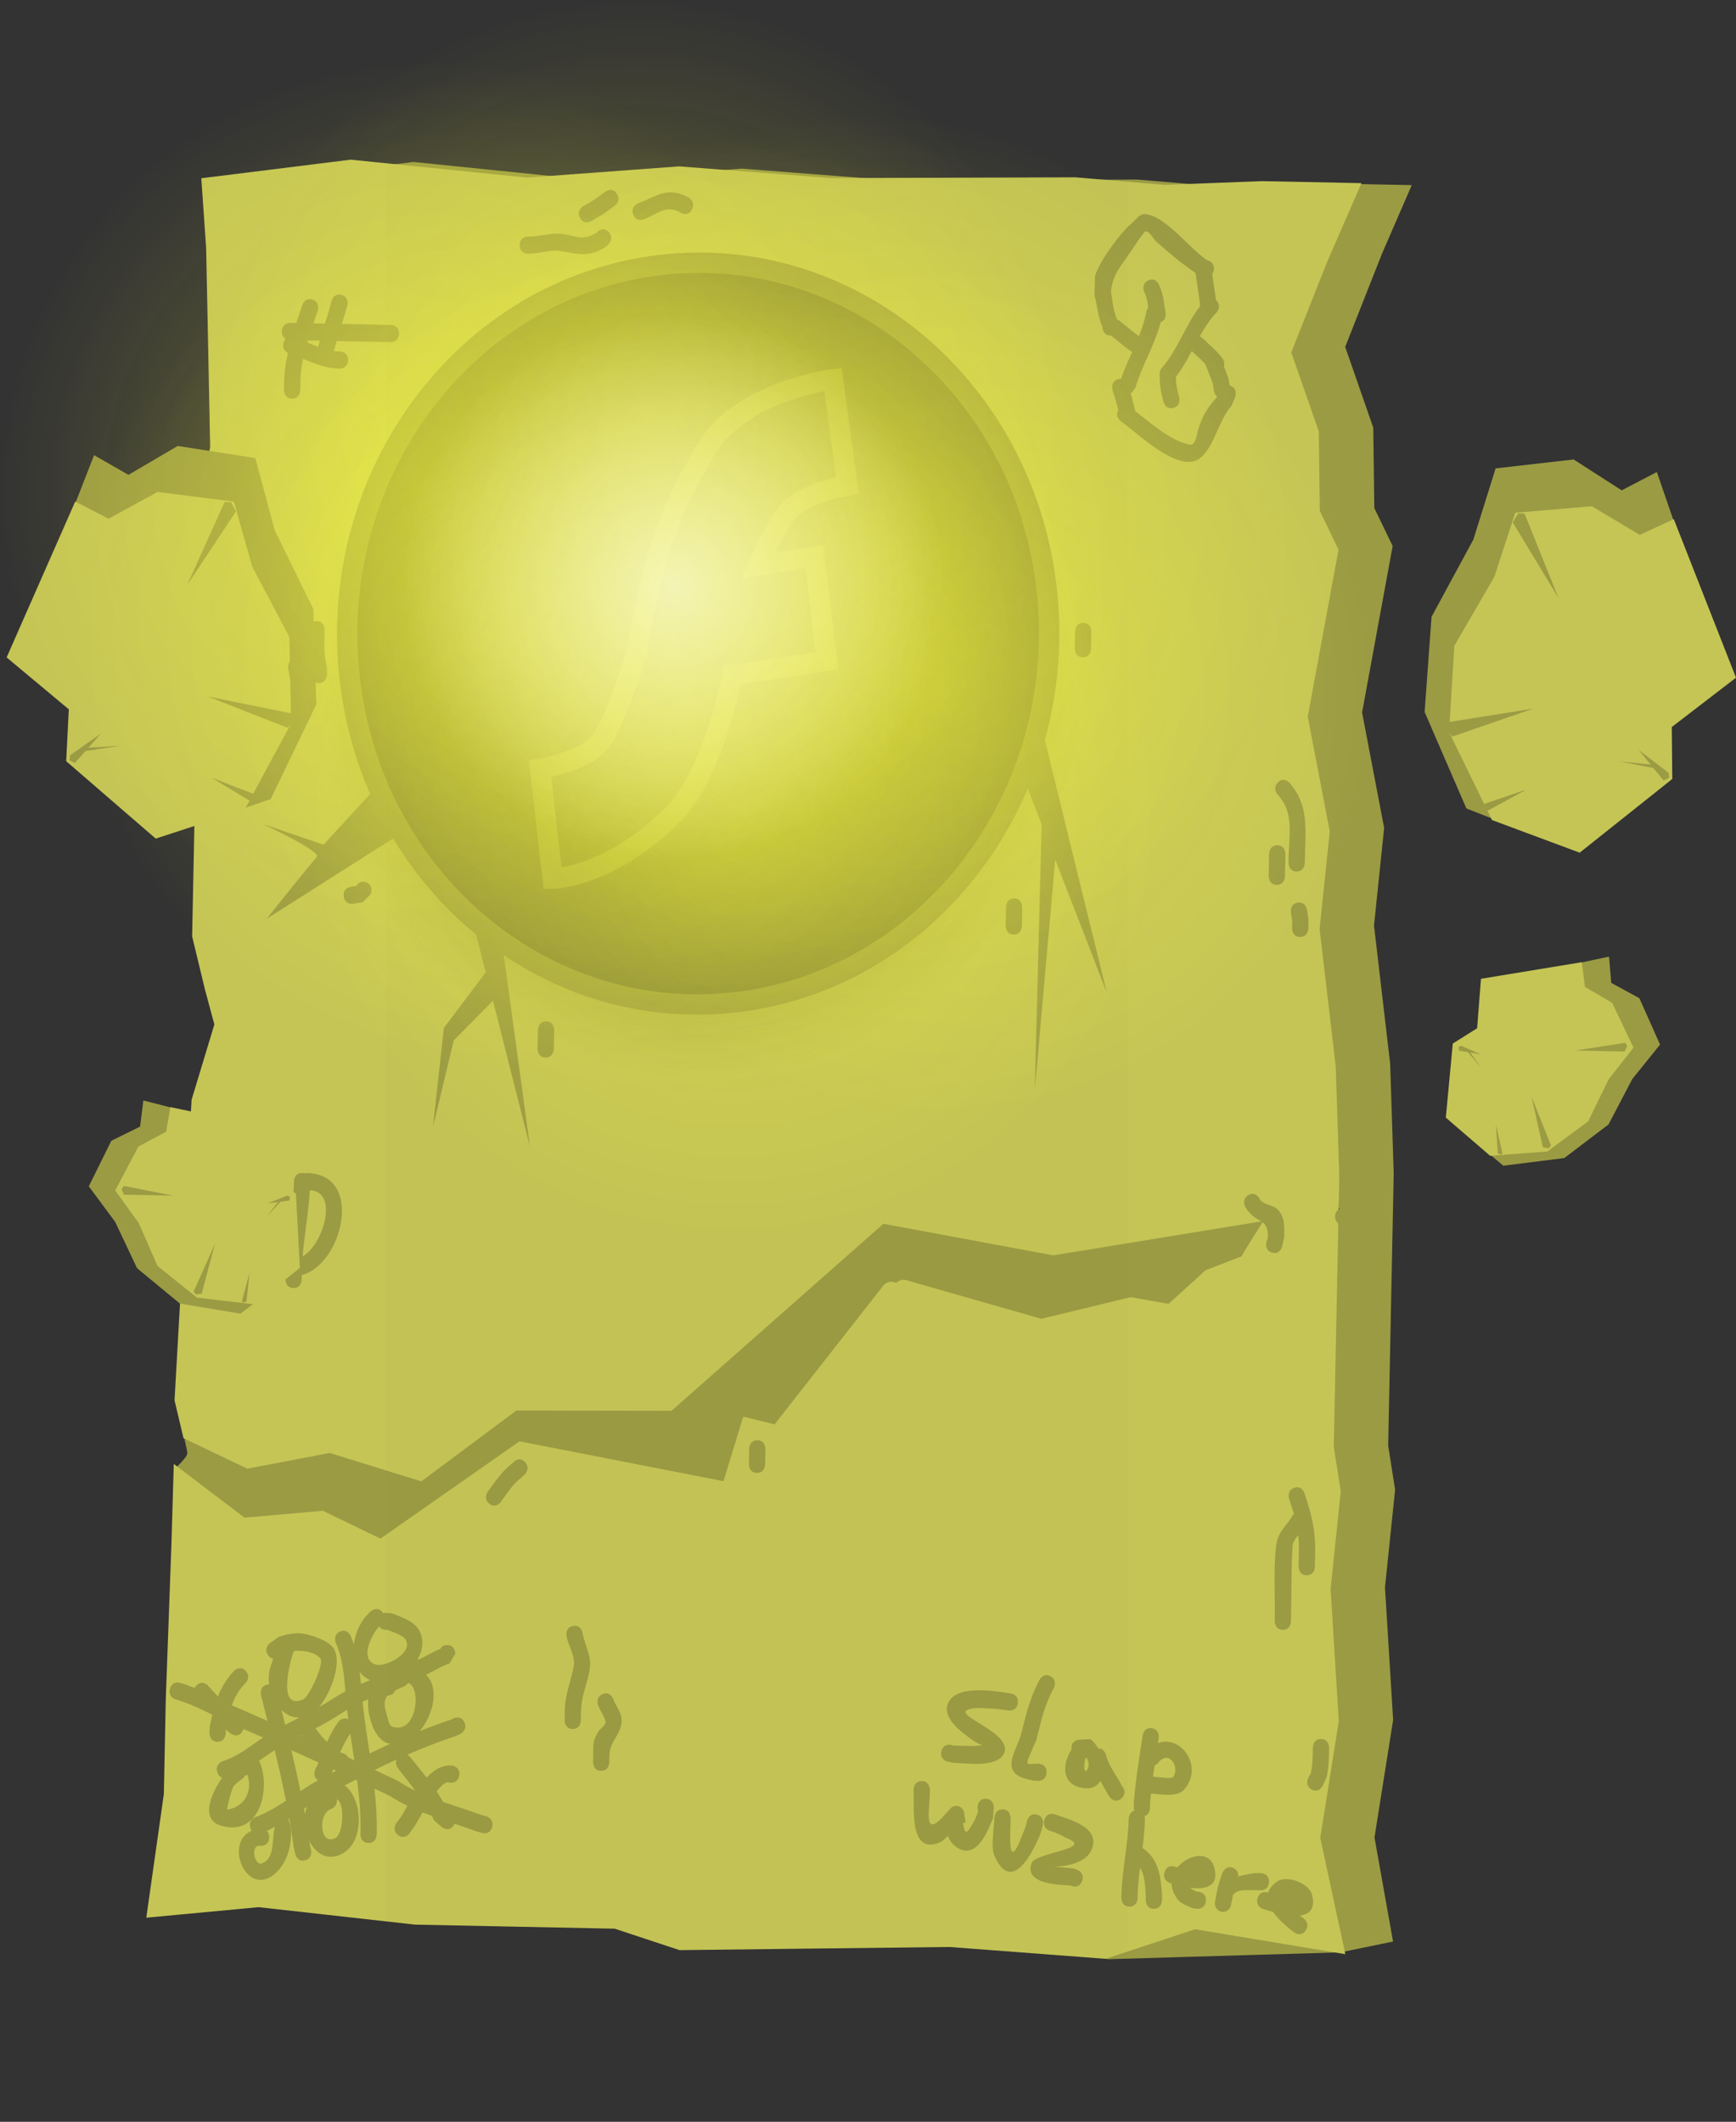 <svg viewBox="0,0,213.333,260.67" height="260.67" width="213.333" xmlns:xlink="http://www.w3.org/1999/xlink" xmlns="http://www.w3.org/2000/svg" version="1.1"><rect x="0" y="0" width="213.333" height="260.67" fill="#333333" stroke="none"/><defs><radialGradient id="color-1" gradientUnits="userSpaceOnUse" r="46.875" cy="131.393" cx="232.844"><stop stop-color="#5c5c29" offset="0"></stop><stop stop-opacity="0" stop-color="#5c5c29" offset="1"></stop></radialGradient><radialGradient id="color-2" gradientUnits="userSpaceOnUse" r="53" cy="116.632" cx="234.252"><stop stop-opacity="0.282" stop-color="#ffff3d" offset="0"></stop><stop stop-opacity="0" stop-color="#ffff3d" offset="1"></stop></radialGradient><radialGradient id="color-3" gradientUnits="userSpaceOnUse" r="53" cy="124.122" cx="209.094"><stop stop-opacity="0.282" stop-color="#ffff3d" offset="0"></stop><stop stop-opacity="0" stop-color="#ffff3d" offset="1"></stop></radialGradient><radialGradient id="color-4" gradientUnits="userSpaceOnUse" r="53" cy="145.697" cx="237.162"><stop stop-opacity="0.282" stop-color="#ffff3d" offset="0"></stop><stop stop-opacity="0" stop-color="#ffff3d" offset="1"></stop></radialGradient><radialGradient id="color-5" gradientUnits="userSpaceOnUse" r="53" cy="130.718" cx="262.972"><stop stop-opacity="0.282" stop-color="#ffff3d" offset="0"></stop><stop stop-opacity="0" stop-color="#ffff3d" offset="1"></stop></radialGradient><radialGradient id="color-6" gradientUnits="userSpaceOnUse" r="53" cy="98.942" cx="225.109"><stop stop-opacity="0.282" stop-color="#ffff3d" offset="0"></stop><stop stop-opacity="0" stop-color="#ffff3d" offset="1"></stop></radialGradient><radialGradient id="color-7" gradientUnits="userSpaceOnUse" r="53" cy="106.433" cx="199.952"><stop stop-opacity="0.282" stop-color="#ffff3d" offset="0"></stop><stop stop-opacity="0" stop-color="#ffff3d" offset="1"></stop></radialGradient><radialGradient id="color-8" gradientUnits="userSpaceOnUse" r="53" cy="128.007" cx="228.019"><stop stop-opacity="0.282" stop-color="#ffff3d" offset="0"></stop><stop stop-opacity="0" stop-color="#ffff3d" offset="1"></stop></radialGradient><radialGradient id="color-9" gradientUnits="userSpaceOnUse" r="53" cy="113.029" cx="253.829"><stop stop-opacity="0.282" stop-color="#ffff3d" offset="0"></stop><stop stop-opacity="0" stop-color="#ffff3d" offset="1"></stop></radialGradient><radialGradient id="color-10" gradientUnits="userSpaceOnUse" r="33.5" cy="118.04" cx="229.722"><stop stop-opacity="0.62" stop-color="#ffffff" offset="0"></stop><stop stop-opacity="0" stop-color="#ffffff" offset="1"></stop></radialGradient></defs><g transform="translate(-146.952,-45.942)"><g stroke-miterlimit="10"><path stroke-linecap="round" stroke-width="0.5" stroke="#9b9b44" fill="#9b9b44" d="M265.674,204.14l16.905,4.849l11.057,-2.691l4.983,0.896l4.841,-4.407l4.537,-1.763l4.395,-7.067l-28.308,4.637l-21.257,-3.966l-26.142,23.145l-19.003,-0.033l-11.51,8.601l-10.933,-3.403l-10.041,1.916l-6.934,-3.321l-0.921,-3.906l2.08,-36.709l2.86,-9.483l-1.24,-4.619l-1.537,-6.392l0.337,-16.602l1.62,-14.102l-1.945,-19.122l2.208,-10.203l-0.497,-24.747l-0.516,-7.431l17.047,-2.127l21.626,2.206l18.699,-1.387l18.641,1.439l30.008,-0.097l10.983,0.93l12.012,-0.463l10.331,0.21l-3.498,8.057l-4.569,11.569l3.465,9.965l0.132,9.897l2.24,4.639l-3.749,20.42l2.712,14.19l-1.244,11.99l1.988,17.003l0.435,13.437l-0.68,33.47l0.849,5.405l-1.244,11.99l1.003,16.276l-2.294,14.442l2.245,12.591l-6.194,1.275l-28.523,0.842l-11.784,-2.532l-33.015,0.389l-7.948,-2.635l-24.662,-0.501l-19.293,-2.159l-12.36,1.162l1.946,-13.742l0.237,-11.657l0.699,-19.215l0.218,-7.447l7.141,5.446l9.77,-0.862l7.428,3.596l17.25,-12.106l25.653,5.027l2.411,-7.902l3.483,0.866l13.863,-17.741"></path><path stroke-linecap="butt" stroke-width="0" stroke="none" fill="#9b9b44" d="M168.492,231.456l-0.021,-5.108c0,0 1.486,-1.359 1.496,-1.848c0.012,-0.611 -1.25,-5.423 -1.25,-5.423l1.108,-25.87l133.658,1.777l-6.738,8.904c0,0 -4.378,3.354 -12.54,4.873c-2.937,0.546 -9.696,-0.034 -13.557,-0.205c-4.801,-0.212 -6.932,-0.275 -12.856,-2.43c-4.462,-1.623 -12.947,20.063 -17.506,18.832c-1.242,-0.335 -1.847,6.276 -3.088,5.953c-9.263,-2.407 -18.428,-4.423 -26.561,-5.582c-2.124,-0.303 -5.518,10.889 -7.474,10.62c-7.174,-0.986 -14.625,0.039 -18.287,-0.505c-8.022,-1.19 -16.385,-3.99 -16.385,-3.99z"></path><path stroke-linecap="round" stroke-width="2.5" stroke="#c5c556" fill="#c5c556" d="M257.99,204.421l16.905,4.835l11.057,-2.681l4.983,0.894l4.84,-4.393l4.537,-1.757l4.394,-7.043l-28.308,4.62l-21.257,-3.954l-26.141,23.068l-19.003,-0.034l-11.51,8.572l-10.933,-3.392l-10.041,1.909l-6.934,-3.311l-0.921,-3.893l2.077,-36.59l2.859,-9.452l-1.24,-4.604l-1.538,-6.371l0.336,-16.548l1.619,-14.057l-1.946,-19.06l2.207,-10.17l-0.499,-24.667l-0.516,-7.407l17.047,-2.119l21.626,2.201l18.699,-1.381l18.641,1.436l30.008,-0.095l10.983,0.928l12.012,-0.46l10.331,0.21l-3.497,8.03l-4.569,11.531l3.466,9.933l0.133,9.865l2.24,4.625l-3.748,20.353l2.713,14.145l-1.243,11.951l1.989,16.948l0.436,13.394l-0.678,33.361l0.849,5.388l-1.243,11.951l1.004,16.223l-2.293,14.395l2.742,12.736l-16.946,-2.81l-11.076,3.649l-18.975,-1.442l-33.015,0.386l-7.948,-2.627l-24.662,-0.501l-19.294,-2.153l-12.359,1.158l1.945,-13.698l0.236,-11.619l0.697,-19.153l0.218,-7.422l7.141,5.429l9.769,-0.858l7.429,3.585l17.249,-12.066l25.653,5.012l2.411,-7.876l3.483,0.863l13.862,-17.682"></path><path stroke-linecap="butt" stroke-width="0" stroke="none" fill="url(#color-1)" d="M279.71,132.346c-0.861,42.367 -22.541,76.285 -48.424,75.759c-25.883,-0.526 -46.167,-35.297 -45.306,-77.664c0.861,-42.367 22.541,-76.285 48.424,-75.759c25.883,0.526 46.167,35.297 45.306,77.664z"></path><g><path stroke-linecap="round" stroke-width="2.5" stroke="#9b9b44" fill="#9b9b44" d="M162.741,105.727l6.299,-3.691l8.289,1.289l2.204,8.188l4.68,9.549l0.355,11.146l-5.252,10.89l-9.886,3.397l-10.288,-9.806l0.231,-7.115l-7.601,-7.004l7.378,-18.906z"></path><path stroke-linecap="round" stroke-width="2.5" stroke="#c5c556" fill="#c5c556" d="M160.315,111.075l6.253,-3.405l8.149,1.034l2.064,7.315l4.486,8.5l0.204,9.997l-5.316,9.85l-9.783,3.194l-10.006,-8.648l0.321,-6.388l-7.397,-6.173l7.515,-17.075z"></path><path stroke-linecap="butt" stroke-width="0" stroke="none" fill="#9b9b44" d="M174.552,107.613l0.787,0.02l0.617,1.126l-6.009,9.072z"></path><path stroke-linecap="butt" stroke-width="0" stroke="none" fill="#9b9b44" d="M182.997,133.624l0.178,0.81l-0.878,0.917l-9.811,-3.84z"></path><path stroke-linecap="butt" stroke-width="0" stroke="none" fill="#9b9b44" d="M178.54,143.643l0.029,0.464l-0.563,0.423l-5.086,-3.057z"></path><path stroke-linecap="butt" stroke-width="0" stroke="none" fill="#9b9b44" d="M159.375,136.049l-3.23,3.639l-0.674,-0.356l0.116,-0.626z"></path><path stroke-linecap="butt" stroke-width="0" stroke="none" fill="#9b9b44" d="M161.671,137.566l-4.936,0.752l0.399,-0.479z"></path></g><g stroke-width="2.5" stroke="#9b9b44" fill="#818139"><path stroke-linecap="butt" d="M275.487,117.581c3.19,24.928 -13.359,47.913 -36.962,51.338c-23.603,3.425 -45.323,-14.006 -48.513,-38.934c-3.19,-24.928 13.359,-47.913 36.962,-51.338c23.603,-3.425 45.323,14.006 48.513,38.934z"></path><path stroke-linecap="round" d="M225.049,126.604c0,0 1.171,-7.274 3.227,-13.869c1.565,-5.019 3.976,-9.096 5.421,-11.567c4.216,-7.209 15.622,-8.633 15.622,-8.633l1.768,13.056c0,0 -4.467,0.673 -6.743,2.658c-1.91,1.665 -4.211,7.188 -4.211,7.188l6.894,-1.104l1.538,12.78l-11.595,1.786c0,0 -2.375,12.157 -7.275,17.075c-7.77,7.8 -14.836,7.908 -14.836,7.908l-1.532,-13.503c0,0 5.225,-0.809 7.202,-3.078c1.971,-2.261 4.52,-10.698 4.52,-10.698z"></path></g><path stroke-linecap="butt" stroke-width="0" stroke="none" fill="#9b9b44" d="M205.287,160.033l3.309,1.291l3.486,25.513z"></path><path stroke-linecap="butt" stroke-width="0" stroke="none" fill="#9b9b44" d="M207.515,164.221l1.136,3.528l-5.94,6.01l-2.562,10.688l1.349,-12.214z"></path><path stroke-linecap="butt" stroke-width="0" stroke="none" fill="#9b9b44" d="M179.75,158.791c0,0 4.039,-5.088 6.131,-7.591c0.561,-0.671 -6.608,-4.018 -6.608,-4.018l7.436,2.528l6.825,-7.416l3.395,5.596z"></path><g><path stroke-linecap="round" stroke-width="2.5" stroke="#9b9b44" fill="#9b9b44" d="M349.848,105.71l6.603,19.19l-7.88,6.69l-0.058,7.118l-10.678,9.38l-9.74,-3.796l-4.805,-11.094l0.808,-11.122l5.064,-9.351l2.534,-8.092l8.335,-0.951l6.144,3.944z"></path><path stroke-linecap="round" stroke-width="2.5" stroke="#c5c556" fill="#c5c556" d="M351.963,111.413l6.815,17.367l-7.641,5.868l0.061,6.396l-10.349,8.234l-9.646,-3.589l-4.911,-10.058l0.61,-9.981l4.827,-8.311l2.359,-7.225l8.184,-0.702l6.11,3.657z"></path><path stroke-linecap="butt" stroke-width="0" stroke="none" fill="#9b9b44" d="M338.483,119.428l-5.635,-9.309l0.662,-1.1l0.787,0.012z"></path><path stroke-linecap="butt" stroke-width="0" stroke="none" fill="#9b9b44" d="M335.391,132.992l-9.959,3.438l-0.84,-0.952l0.211,-0.802z"></path><path stroke-linecap="butt" stroke-width="0" stroke="none" fill="#9b9b44" d="M334.553,142.929l-5.206,2.847l-0.545,-0.445l0.048,-0.463z"></path><path stroke-linecap="butt" stroke-width="0" stroke="none" fill="#9b9b44" d="M351.985,140.869l0.09,0.63l-0.688,0.328l-3.08,-3.767z"></path><path stroke-linecap="butt" stroke-width="0" stroke="none" fill="#9b9b44" d="M350.473,139.939l0.379,0.494l-4.901,-0.952z"></path></g><g><path stroke-linecap="round" stroke-width="2.5" stroke="#9b9b44" fill="#9b9b44" d="M343.762,167.464l3.681,2.007l2.055,4.612l-3.014,3.742l-2.843,5.433l-4.946,3.754l-6.615,0.831l-4.691,-3.919l1.174,-8.355l3.303,-2.164l0.758,-6.096l10.931,-2.325z"></path><path stroke-linecap="round" stroke-width="2.5" stroke="#c5c556" fill="#c5c556" d="M340.562,167.95l3.537,2.076l2.126,4.459l-2.663,3.391l-2.429,4.998l-4.472,3.309l-6.164,0.466l-4.566,-3.932l0.738,-7.841l3.001,-1.886l0.446,-5.726l10.143,-1.669z"></path><path stroke-linecap="butt" stroke-width="0" stroke="none" fill="#9b9b44" d="M346.667,174.052l0.241,0.405l-0.315,0.674l-6.031,-0.135z"></path><path stroke-linecap="butt" stroke-width="0" stroke="none" fill="#9b9b44" d="M337.551,186.67l-0.311,0.35l-0.696,-0.151l-1.382,-6.201z"></path><path stroke-linecap="butt" stroke-width="0" stroke="none" fill="#9b9b44" d="M331.584,187.624l-0.202,0.164l-0.371,-0.15l-0.233,-3.556z"></path><path stroke-linecap="butt" stroke-width="0" stroke="none" fill="#9b9b44" d="M328.927,175.482l-2.681,-0.469l-0.053,-0.456l0.321,-0.142z"></path><path stroke-linecap="butt" stroke-width="0" stroke="none" fill="#9b9b44" d="M328.97,177.131l-1.913,-2.259l0.344,0.049z"></path></g><path stroke-linecap="butt" stroke-width="NaN" stroke="none" fill="#9b9b44" d="M272.889,141.903l1.946,-7.146l8.128,33.134z"></path><path stroke-linecap="butt" stroke-width="0" stroke="none" fill="#9b9b44" d="M275.084,142.159l1.888,5.533l-2.852,32.066z"></path><path stroke-linecap="butt" stroke-width="0.5" stroke="none" fill="#9b9b44" d="M177.37,264.003c-0.082,0.018 -0.172,0.029 -0.267,0.024c-0.118,0.231 -0.283,0.37 -0.283,0.37c-0.366,0.303 -0.774,0.558 -1.099,0.91c-0.36,0.389 -0.914,2.965 -0.863,2.957c2.224,-0.338 3.136,-2.315 2.512,-4.261zM174.104,270.223c-2.571,-0.767 -1.233,-3.875 0.145,-5.888c-0.238,-0.078 -0.479,-0.268 -0.603,-0.692c-0.296,-1.008 0.659,-1.323 0.659,-1.323c2.036,-0.666 3.261,-1.801 4.976,-2.915c-0.797,-0.351 -1.596,-0.701 -2.398,-1.049c-0.032,0.101 -0.083,0.207 -0.156,0.318c-0.572,0.868 -1.392,0.265 -1.392,0.265l-0.65,-0.5c-0.002,0.009 -0.004,0.017 -0.005,0.026l0.011,0.427c0,0 -0.021,1.056 -1.021,1.036c-1,-0.02 -0.978,-1.077 -0.978,-1.077l0.037,-0.841c0.098,-0.466 0.197,-0.919 0.304,-1.362c-0.031,-0.034 -0.061,-0.068 -0.092,-0.101c-1.424,-0.7 -2.844,-1.384 -4.407,-1.828c0,0 -0.965,-0.276 -0.701,-1.296c0.263,-1.02 1.228,-0.744 1.228,-0.744c0.624,0.179 1.227,0.394 1.816,0.631c0.052,-0.103 0.126,-0.207 0.228,-0.311c0.722,-0.733 1.414,0.029 1.414,0.029c0.404,0.445 0.808,0.889 1.212,1.334c0.449,-1.137 1.064,-2.191 2.011,-3.171c0,0 0.722,-0.733 1.414,0.029c0.692,0.761 -0.03,1.494 -0.03,1.494c-0.827,0.817 -1.327,1.732 -1.68,2.722c0.288,0.133 0.578,0.264 0.872,0.39c1.173,0.505 2.339,1.013 3.5,1.524c-0.262,-1.045 -0.526,-2.094 -0.79,-3.152c0,0 -0.254,-1.021 0.713,-1.292c0.105,-0.029 0.202,-0.044 0.291,-0.045c-0.079,-0.562 -0.072,-1.122 0.031,-1.637c0.082,-0.41 0.262,-0.95 0.467,-1.501c-0.212,-0.031 -0.44,-0.151 -0.641,-0.446c-0.583,-0.857 0.23,-1.475 0.23,-1.475l1.1,-0.769c0.91,-0.29 1.879,-0.52 2.824,-0.414c1.066,0.119 3.21,0.856 3.861,1.757c1.136,1.57 -0.16,5.376 -1.744,7.29c0.549,-0.309 1.091,-0.633 1.622,-0.982c0.517,-0.339 1.057,-0.652 1.614,-0.944c-0.167,-2.034 -0.361,-4.182 -1.169,-5.934c0,0 -0.428,-0.954 0.476,-1.408c0.904,-0.454 1.332,0.5 1.332,0.5c0.153,0.348 0.286,0.705 0.404,1.069c0.189,-1.552 0.942,-3.135 2.14,-4.117c0,0 0.794,-0.644 1.402,0.194c0.023,0.032 0.045,0.064 0.064,0.096c0.194,-0.064 0.355,-0.061 0.355,-0.061l0.722,0.072c1.086,0.423 2.625,0.909 3.275,1.969c0.74,1.205 0.519,2.59 -0.161,3.766c0.998,-0.416 1.84,-0.974 2.825,-1.387c0.137,-0.245 0.391,-0.473 0.861,-0.463c1,0.02 0.978,1.077 0.978,1.077l-0.708,1.199c-1.057,0.339 -1.903,0.924 -2.884,1.385c1.637,1.531 0.947,4.896 -0.773,6.915c1.272,-0.51 2.564,-0.986 3.885,-1.424l0.272,-0.148c0,0 0.904,-0.454 1.332,0.5c0.428,0.954 -0.476,1.408 -0.476,1.408l-0.536,0.258c-2.067,0.678 -4.061,1.457 -6.017,2.314c0.251,0.12 0.406,0.32 0.406,0.32c0.65,0.835 1.331,1.65 1.983,2.486c0.928,-0.993 1.995,-1.641 3.234,-1.46c0,0 0.976,0.227 0.759,1.259c-0.217,1.032 -1.193,0.805 -1.193,0.805c-0.382,-0.185 -0.957,0.316 -1.568,1.086c0.278,0.418 0.541,0.847 0.782,1.291c1.55,0.539 3.12,1.019 4.619,1.58l0.722,0.203c0,0 0.965,0.276 0.701,1.296c-0.263,1.02 -1.228,0.744 -1.228,0.744l-0.869,-0.252c-0.827,-0.311 -1.673,-0.599 -2.523,-0.884c-0.036,0.081 -0.085,0.165 -0.148,0.25c-0.617,0.833 -1.404,0.183 -1.404,0.183l-0.945,-0.814c-0.097,-0.196 -0.197,-0.39 -0.3,-0.58c-0.379,-0.137 -0.755,-0.279 -1.129,-0.427c-0.43,0.723 -0.788,1.363 -0.994,1.708l-0.648,0.877c0,0 -0.617,0.833 -1.404,0.183c-0.787,-0.65 -0.17,-1.483 -0.17,-1.483l0.586,-0.789c0.237,-0.399 0.488,-0.846 0.755,-1.313c-0.733,-0.355 -1.447,-0.75 -2.13,-1.2c-0.641,-0.305 -1.28,-0.608 -1.919,-0.91c0.198,1.788 0.319,3.59 0.282,5.431l-0.004,0.211c0,0 -0.021,1.056 -1.021,1.036c-1,-0.02 -0.978,-1.077 -0.978,-1.077l0.004,-0.211c0.044,-2.169 -0.138,-4.286 -0.406,-6.39c-0.067,-0.031 -0.134,-0.063 -0.2,-0.094c-1.27,0.66 -2.541,1.341 -3.823,2.037c-0.86,0.467 -1.691,0.998 -2.517,1.539c0.264,1.418 0.501,2.849 0.704,4.298l0.168,0.766c0,0 0.222,1.03 -0.753,1.266c-0.975,0.236 -1.197,-0.793 -1.197,-0.793l-0.197,-0.932c-0.155,-1.154 -0.334,-2.294 -0.533,-3.426c-1.126,0.713 -2.273,1.371 -3.498,1.835c0,0 -0.944,0.352 -1.275,-0.644c-0.331,-0.996 0.613,-1.348 0.613,-1.348c1.312,-0.479 2.541,-1.22 3.753,-2.014c-0.412,-2.08 -0.881,-4.138 -1.378,-6.201c-0.1,0.062 -0.2,0.125 -0.3,0.189c-0.569,0.364 -1.097,0.732 -1.616,1.089c1.495,3.311 0.157,9.428 -4.687,7.982zM183.059,248.78c-0.018,0.067 -0.034,0.107 -0.034,0.107c-0.362,0.9 -2.126,7.289 1.194,5.831c0.703,-0.309 2.69,-4.499 2.068,-5.093c-0.81,-0.775 -2.09,-0.964 -3.229,-0.845zM193.542,245.761c-0.992,1.079 -2.477,4.111 -0.344,4.69c1.199,0.325 4.771,-1.551 3.497,-3.216c-0.329,-0.429 -1.725,-0.899 -2.264,-1.102l-0.078,0.055c0,0 -0.532,-0.011 -0.812,-0.427zM182,257.839c0.571,-0.3 1.147,-0.592 1.722,-0.885c-0.84,0.011 -1.578,-0.352 -2.172,-0.93c0.151,0.607 0.301,1.212 0.45,1.815zM197.095,252.706c-0.187,0.283 -0.475,0.412 -0.475,0.412c-0.414,0.179 -0.782,0.335 -1.097,0.491c-0.111,0.289 -0.358,0.619 -0.911,0.616c-0.447,0.481 -0.523,1.148 -0.131,2.378c0.17,0.534 0.235,1.341 0.748,1.493c2.999,0.887 3.536,-4.949 1.867,-5.39zM191.308,252.825c0.376,-0.165 0.755,-0.326 1.137,-0.483c-0.548,-0.221 -0.98,-0.573 -1.303,-1.015c0.065,0.498 0.118,0.999 0.167,1.498zM194.555,260.087c-1.6,-0.503 -2.528,-3.401 -2.355,-5.384c-0.231,0.101 -0.46,0.204 -0.687,0.309c0.008,0.083 0.017,0.166 0.025,0.249c0.215,2.064 0.535,4.087 0.84,6.105c0.834,-0.409 1.671,-0.808 2.513,-1.193c-0.111,-0.022 -0.224,-0.051 -0.336,-0.086zM195.833,264.721c0.692,0.462 1.42,0.863 2.17,1.223c-0.694,-0.927 -1.426,-1.829 -2.153,-2.764c0,0 -0.406,-0.522 -0.172,-1.075c-0.894,0.41 -1.782,0.835 -2.667,1.273c0.939,0.444 1.879,0.892 2.822,1.344zM185.71,263.293l0.173,-0.339c0.065,-0.16 0.131,-0.324 0.197,-0.489c-1.107,-0.508 -2.214,-1.011 -3.324,-1.511c0.396,1.671 0.773,3.341 1.118,5.022c0.665,-0.437 1.335,-0.859 2.021,-1.231c0.048,-0.026 0.097,-0.053 0.145,-0.079c-0.764,-0.502 -0.33,-1.373 -0.33,-1.373zM184.076,259.116c-0.046,0.023 -0.092,0.047 -0.137,0.07c0.052,0.023 0.103,0.047 0.155,0.07c-0.008,-0.045 -0.015,-0.092 -0.017,-0.14zM188.523,257.482c0,0 0.527,-0.711 1.228,-0.306c-0.051,-0.392 -0.1,-0.785 -0.145,-1.179c-0.273,0.159 -0.541,0.325 -0.802,0.498c-1.003,0.665 -2.042,1.238 -3.092,1.784c0.122,0.107 0.189,0.207 0.189,0.207c0.394,0.583 0.801,1.047 1.24,1.455c0.41,-0.889 0.863,-1.742 1.381,-2.458zM188.934,261.301c0.181,0.025 0.596,0.127 0.789,0.534c0.257,0.119 0.513,0.239 0.77,0.359c-0.164,-1.089 -0.336,-2.179 -0.497,-3.274c-0.464,0.641 -0.868,1.441 -1.23,2.268c0.056,0.038 0.112,0.075 0.169,0.113zM187.732,263.756c0.178,-0.095 0.355,-0.189 0.533,-0.283c-0.119,-0.055 -0.238,-0.11 -0.356,-0.165c-0.06,0.153 -0.119,0.303 -0.176,0.448z"></path><path stroke-linecap="butt" stroke-width="0.5" stroke="none" fill="#9b9b44" d="M179.48,269.345c0.021,-1.056 1.021,-1.036 1.021,-1.036l1.629,0.273c0.53,1.796 0.766,1.93 0.477,3.932c-0.088,0.609 -0.262,1.212 -0.519,1.766c-0.256,0.554 -0.587,1.084 -1.002,1.518c-3.981,4.169 -7.359,-4.892 -2.032,-5.194c0,0 1,0.02 0.978,1.077c-0.021,1.056 -1.021,1.036 -1.021,1.036c-1.37,-0.306 -0.82,2.501 0.12,2.146c1.822,-0.689 1.093,-3.45 1.698,-4.673l-0.371,0.232c0,0 -1,-0.02 -0.978,-1.077z"></path><path stroke-linecap="butt" stroke-width="0.5" stroke="none" fill="#9b9b44" d="M188.317,266.996c0.174,0.824 -0.617,1.163 -0.617,1.163c-1.733,0.504 -1.471,4.619 0.461,3.601c0.994,-0.524 1.223,-4.376 0.156,-4.764zM186.755,266.291c-0.16,-0.886 0.696,-1.168 0.696,-1.168l1.117,-0.222c2.876,0.931 3.511,7.06 0.498,8.741c-3.672,2.049 -5.989,-4.023 -3.927,-6.525c0.393,-0.477 1.049,-0.589 1.615,-0.826z"></path><path stroke-linecap="butt" stroke-width="0.5" stroke="none" fill="#9b9b44" d="M283.403,87.168c-0.904,-0.018 -0.973,-0.884 -0.978,-1.049c-0.532,-1.304 -0.664,-2.434 -0.903,-3.854c0,0 -0.175,-1.04 0.81,-1.227c0.985,-0.187 1.16,0.853 1.16,0.853c0.22,1.308 0.285,2.349 0.842,3.556l0.092,0.686c0,0 -0.021,1.056 -1.021,1.036z"></path><path stroke-linecap="butt" stroke-width="0.5" stroke="none" fill="#9b9b44" d="M287.83,84.215c0,0 0.05,-0.261 0.225,-0.495l-0.018,-0.106c-0.036,-0.624 -0.206,-1.247 -0.469,-1.807c0,0 -0.428,-0.954 0.476,-1.408c0.904,-0.454 1.332,0.5 1.332,0.5c0.333,0.768 0.572,1.601 0.645,2.443l0.171,1.009c0,0 0.15,0.889 -0.606,1.171c-0.748,2.845 -2.262,5.229 -3.104,8.035l-0.362,0.542c0,0 -0.084,0.085 -0.222,0.167c0.16,0.551 0.31,1.106 0.443,1.665l0.096,0.446c0,0 0.222,1.03 -0.753,1.266c-0.975,0.236 -1.197,-0.793 -1.197,-0.793l-0.086,-0.403c-0.205,-0.87 -0.456,-1.729 -0.725,-2.579c0,0 -0.316,-1.002 0.633,-1.338c0.155,-0.055 0.294,-0.074 0.417,-0.068c0.958,-2.813 2.533,-5.249 3.105,-8.248z"></path><path stroke-linecap="butt" stroke-width="0.5" stroke="none" fill="#9b9b44" d="M296.45,82.881c0.692,0.761 -0.03,1.494 -0.03,1.494l-0.163,0.163c-1.991,2.223 -2.994,5.381 -4.802,7.709c0.004,0.594 0.063,1.192 0.219,1.759l0.188,0.757c0,0 0.254,1.021 -0.713,1.292c-0.967,0.271 -1.221,-0.751 -1.221,-0.751l-0.181,-0.73c-0.205,-0.808 -0.284,-1.655 -0.288,-2.494c-0.049,-0.234 0.003,-0.45 0.073,-0.616c0.057,-0.168 0.159,-0.359 0.341,-0.493c1.792,-2.102 2.81,-5.162 4.557,-7.423l-0.069,-0.724c-0.182,-1.206 -0.364,-2.41 -0.529,-3.619c0,0 -0.143,-1.045 0.847,-1.199c0.99,-0.154 1.133,0.892 1.133,0.892c0.164,1.198 0.344,2.393 0.525,3.588l0.031,0.31c0.028,0.026 0.056,0.055 0.084,0.086z"></path><path stroke-linecap="butt" stroke-width="0.5" stroke="none" fill="#9b9b44" d="M297.297,94.826c-0.985,0.187 -1.16,-0.853 -1.16,-0.853l-0.156,-0.959c-0.292,-0.778 -0.594,-1.551 -0.907,-2.32c0,0 -0.394,-0.97 0.525,-1.389c0.919,-0.419 1.313,0.551 1.313,0.551c0.347,0.853 0.676,1.714 0.994,2.58l0.201,1.162c0,0 0.175,1.04 -0.81,1.227z"></path><path stroke-linecap="butt" stroke-width="0.5" stroke="none" fill="#9b9b44" d="M298.106,93.319c0.955,0.31 0.66,1.32 0.66,1.32l-0.479,1.187c-1.831,1.852 -2.375,6.774 -5.163,6.862c-2.686,0.084 -6.424,-3.533 -8.439,-4.998c0,0 -0.82,-0.603 -0.248,-1.47c0.572,-0.868 1.392,-0.265 1.392,-0.265c2.061,1.529 4.779,4.141 7.369,4.622c0.671,0.124 0.854,-1.393 0.959,-1.751c0.559,-1.917 1.381,-3.133 2.747,-4.522l-0.049,-0.284c0,0 0.295,-1.01 1.251,-0.7z"></path><path stroke-linecap="butt" stroke-width="0.5" stroke="none" fill="#9b9b44" d="M292.721,87.299c0.572,-0.868 1.392,-0.265 1.392,-0.265l0.693,0.521c0.825,0.795 1.622,1.462 2.346,2.366c0,0 0.642,0.808 -0.124,1.489c-0.767,0.68 -1.409,-0.128 -1.409,-0.128c-0.655,-0.834 -1.404,-1.434 -2.162,-2.164l-0.489,-0.349c0,0 -0.82,-0.603 -0.248,-1.47z"></path><path stroke-linecap="butt" stroke-width="0.5" stroke="none" fill="#9b9b44" d="M287.714,88.89c-0.466,0.936 -1.351,0.445 -1.351,0.445l-0.502,-0.287c-0.861,-0.633 -1.679,-1.305 -2.505,-1.987c0,0 -0.787,-0.65 -0.17,-1.483c0.617,-0.833 1.404,-0.183 1.404,-0.183c0.797,0.658 1.585,1.307 2.416,1.917l0.289,0.151c0,0 0.885,0.491 0.418,1.426z"></path><path stroke-linecap="butt" stroke-width="0.5" stroke="none" fill="#9b9b44" d="M296.065,79.305c-0.337,0.996 -1.278,0.642 -1.278,0.642l-0.466,-0.194c-1.82,-1.124 -3.652,-2.685 -5.261,-4.12c-0.458,-0.409 -0.737,-1.197 -1.332,-1.277c-0.139,-0.019 -1.388,1.833 -1.516,2.032c-1.341,2.096 -2.705,3.258 -2.757,5.813c0,0 -0.021,1.056 -1.021,1.036c-1,-0.02 -0.978,-1.077 -0.978,-1.077c0.006,-0.28 0.036,-2.244 0.083,-2.388c0.607,-1.871 3.138,-5.299 4.616,-6.531c0.439,-0.366 0.833,-0.985 1.391,-0.99c2.484,-0.021 5.712,4.407 7.784,5.674l0.13,0.03c0,0 0.942,0.353 0.605,1.349z"></path><path stroke-linecap="butt" stroke-width="0.5" stroke="none" fill="#9b9b44" d="M262.634,261.106c0.217,-1.032 1.193,-0.805 1.193,-0.805l0.302,0.091c0.4,0.008 0.8,0.016 1.2,0.024c0.455,0.009 0.909,0.033 1.364,0.028c0.012,-0 0.493,-0.062 0.961,-0.063c-0.429,-0.2 -0.897,-0.454 -1.137,-0.627c-1.016,-0.733 -3.69,-2.509 -3.142,-4.341c0.799,-2.671 6.001,-1.696 7.81,-1.422c0,0 0.989,0.151 0.844,1.197c-0.145,1.046 -1.135,0.894 -1.135,0.894c-0.852,-0.131 -1.71,-0.236 -2.571,-0.255c-0.49,-0.011 -0.982,-0.088 -1.47,-0.039c-4.495,0.457 4.657,2.753 3.499,5.513c-0.798,1.902 -4.79,1.233 -6.266,1.203l-0.693,-0.14c0,0 -0.976,-0.227 -0.759,-1.259z"></path><path stroke-linecap="butt" stroke-width="0.5" stroke="none" fill="#9b9b44" d="M275.565,263.69c-0.021,1.056 -1.021,1.036 -1.021,1.036l-0.596,-0.033c-0.866,-0.211 -2.126,-0.353 -2.584,-1.385c-0.501,-1.13 0.748,-3.116 1.018,-4.15c0.652,-2.492 1.061,-4.521 2.336,-6.876c0,0 0.498,-0.918 1.365,-0.394c0.867,0.524 0.37,1.441 0.37,1.441c-1.205,2.218 -1.536,4.01 -2.133,6.348c-0.026,0.101 -1.167,2.563 -1.123,2.781c0.083,0.412 0.795,0.086 1.185,0.171l0.204,-0.016c0,0 1,0.02 0.978,1.077z"></path><path stroke-linecap="butt" stroke-width="0.5" stroke="none" fill="#9b9b44" d="M284.81,266.844c-0.722,0.733 -1.414,-0.029 -1.414,-0.029l-0.26,-0.345c-0.301,-0.601 -0.643,-1.17 -0.973,-1.738c-0.418,0.725 -1.217,1.122 -2.501,0.799c-2.396,-0.603 -2.051,-3.107 -1.024,-4.656c-0.165,-0.971 0.767,-1.197 0.767,-1.197l1.53,-0.079c0.384,0.266 0.714,0.67 0.972,1.145c0.745,-0.042 0.961,0.782 0.961,0.782c0.318,1.368 1.389,2.659 2.036,3.953l-0.064,-0.13c0,0 0.692,0.761 -0.03,1.494zM280.434,261.852c-0.36,0.459 -0.279,2.033 0.036,1.621c0.409,-0.535 0.293,-1.18 -0.036,-1.621z"></path><path stroke-linecap="butt" stroke-width="0.5" stroke="none" fill="#9b9b44" d="M285.732,280.17c-1,-0.02 -0.978,-1.077 -0.978,-1.077l0.004,-0.211c0.07,-3.192 0.828,-6.292 0.893,-9.492c0,0 0.016,-0.802 0.682,-0.995c-0.058,-0.201 -0.054,-0.366 -0.054,-0.366l0.018,-0.805c0.217,-2.713 0.669,-5.396 1.072,-8.086c0,0 0.156,-1.044 1.144,-0.881c0.988,0.163 0.831,1.207 0.831,1.207c-0.031,0.207 -0.062,0.414 -0.094,0.62c2.927,-1.088 5.7,3.063 3.144,5.789c-0.798,0.851 -2.797,0.51 -4.003,0.416c-0.038,0.369 -0.071,0.738 -0.101,1.108l-0.012,0.674c0,0 -0.016,0.802 -0.682,0.995c0.058,0.201 0.054,0.366 0.054,0.366c-0.065,3.2 -0.835,6.305 -0.893,9.492l-0.004,0.211c0,0 -0.021,1.056 -1.021,1.036zM291.086,264.278c0.925,-1.09 -0.453,-3.544 -1.842,-1.728c0,0 -0.161,0.187 -0.412,0.295c-0.067,0.453 -0.131,0.906 -0.192,1.36c0.877,0.095 2.275,0.275 2.446,0.073z"></path><path stroke-linecap="butt" stroke-width="0.5" stroke="none" fill="#9b9b44" d="M268.098,266.919c1,0.02 0.978,1.077 0.978,1.077l-0.099,1.341c-0.525,1.291 -1.529,3.85 -3.163,3.97c-0.988,0.072 -2.095,-0.871 -2.375,-1.834c-0.324,0.355 -0.659,0.69 -1.087,0.856c-3.752,1.463 -3.014,-4.467 -3.132,-6.454c0,0 -0.062,-1.054 0.936,-1.122c0.998,-0.067 1.06,0.987 1.06,0.987c0.118,2.037 -0.958,6.042 1.506,3.513l1.007,-1.123c0.187,-0.211 0.455,-0.34 0.75,-0.334c0.497,0.01 0.902,0.402 0.969,0.905l0.174,1.148l-0.325,0.056c0.221,1.243 0.304,1.759 1.46,-0.433c0.159,-0.302 0.253,-0.638 0.38,-0.957l-0.06,-0.56c0,0 0.021,-1.056 1.021,-1.036z"></path><path stroke-linecap="butt" stroke-width="0.5" stroke="none" fill="#9b9b44" d="M274.402,268.875c0.965,0.276 0.701,1.296 0.701,1.296l-0.262,0.976c-0.921,2.29 -3.571,7.712 -5.728,2.694c-0.412,-0.958 0.016,-3.578 0.037,-4.576c0,0 0.021,-1.056 1.021,-1.036c1,0.02 0.978,1.077 0.978,1.077c-0.036,1.784 -0.387,6.593 1.219,2.591c0.21,-0.524 0.421,-1.048 0.632,-1.572l0.173,-0.706c0,0 0.263,-1.02 1.228,-0.744z"></path><path stroke-linecap="butt" stroke-width="0.5" stroke="none" fill="#9b9b44" d="M279.887,277.142c-0.466,0.936 -1.351,0.445 -1.351,0.445l0.176,0.007c-1.054,-0.101 -6,0.007 -4.992,-2.755c0.483,-1.323 7.693,-1.758 4.405,-3.038c-0.374,-0.146 -0.711,-0.385 -1.079,-0.546c-0.373,-0.163 -0.762,-0.285 -1.142,-0.427c0,0 -0.942,-0.353 -0.605,-1.349c0.337,-0.996 1.278,-0.642 1.278,-0.642c1.61,0.606 5.702,1.496 4.528,4.332c-0.764,1.845 -3.631,2.092 -4.664,2.107c0.233,0.013 0.583,0.037 1.075,0.082c0.46,0.042 0.921,0.088 1.381,0.132l0.571,0.226c0,0 0.885,0.491 0.418,1.426z"></path><path stroke-linecap="butt" stroke-width="0.5" stroke="none" fill="#9b9b44" d="M288.727,280.442c-1,-0.02 -0.978,-1.077 -0.978,-1.077l0.014,-0.423c-0.103,-1.415 -0.093,-3.409 -1.337,-4.087c0,0 -0.846,-0.561 -0.313,-1.456c0.533,-0.895 1.379,-0.334 1.379,-0.334c1.869,1.364 2.091,3.392 2.265,5.708l-0.008,0.633c0,0 -0.021,1.056 -1.021,1.036z"></path><path stroke-linecap="butt" stroke-width="0.5" stroke="none" fill="#9b9b44" d="M295.149,279.41c-0.021,1.056 -1.021,1.036 -1.021,1.036l-0.67,-0.089c-1.114,-0.526 -1.681,-0.576 -2.285,-1.93c-0.164,-0.368 -0.243,-0.732 -0.252,-1.084c-0.092,-0.03 -0.174,-0.059 -0.246,-0.085c0,0 -0.942,-0.353 -0.605,-1.349c0.337,-0.996 1.278,-0.642 1.278,-0.642c0.092,0.036 0.192,0.066 0.299,0.093c1.298,-1.595 3.934,-2.154 4.524,0.016c0.654,2.402 -1.194,2.712 -2.976,2.492c0.31,0.272 0.771,0.433 1.044,0.544l-0.07,-0.077c0,0 1,0.02 0.978,1.077z"></path><path stroke-linecap="butt" stroke-width="0.5" stroke="none" fill="#9b9b44" d="M302.897,277.137c-0.021,1.056 -1.021,1.036 -1.021,1.036l-0.5,-0.015c-0.701,0.059 -2.047,-0.18 -2.653,0.328c-0.092,0.077 -0.178,0.16 -0.26,0.248c-0.006,0.029 -0.011,0.058 -0.017,0.087l-0.023,0.12l0.017,0.004l-0.217,1.033c-0.094,0.492 -0.51,0.858 -1.002,0.848c-0.552,-0.011 -0.99,-0.493 -0.978,-1.077c0.001,-0.072 0.01,-0.142 0.024,-0.209l0.22,-1.137c0.029,-0.148 0.061,-0.296 0.095,-0.443c-0.012,-0.1 0.014,-0.198 0.071,-0.293c0.144,-0.57 0.324,-1.13 0.539,-1.672c0,0 0.391,-0.973 1.312,-0.562c0.568,0.254 0.636,0.721 0.606,1.042c0.881,-0.239 1.742,-0.391 2.111,-0.423l0.699,0.009c0,0 1,0.02 0.978,1.077z"></path><path stroke-linecap="butt" stroke-width="0.5" stroke="none" fill="#9b9b44" d="M307.409,283.098c-0.572,0.868 -1.392,0.265 -1.392,0.265l-0.34,-0.252c-0.664,-0.549 -1.637,-1.366 -2.288,-2.284c-0.478,-0.13 -0.902,-0.263 -1.222,-0.361c0,0 -0.959,-0.298 -0.675,-1.311c0.284,-1.014 1.243,-0.716 1.243,-0.716c0.017,0.005 0.035,0.011 0.054,0.016c0.146,-0.465 0.485,-0.921 1.085,-1.351c1.195,-0.856 3.977,0.181 4.329,1.672c0.406,1.721 -0.368,2.361 -1.515,2.491c0.119,0.096 0.201,0.16 0.224,0.179l0.251,0.183c0,0 0.82,0.603 0.248,1.47z"></path><path stroke-linecap="butt" stroke-width="0.5" stroke="none" fill="#9b9b44" d="M189.723,90.195c-0.021,1.056 -1.021,1.036 -1.021,1.036l-0.2,-0.004c-1.453,-0.05 -2.894,-0.625 -4.306,-1.192c-0.194,0.936 -0.318,1.871 -0.327,2.789l-0.021,1.056c0,0 -0.021,1.056 -1.021,1.036c-1,-0.02 -0.978,-1.077 -0.978,-1.077l0.021,-1.056c0.033,-1.155 0.205,-2.316 0.459,-3.469c-0.246,-0.128 -0.758,-0.498 -0.521,-1.274c0.063,-0.205 0.152,-0.355 0.255,-0.464c-0.243,-0.139 -0.48,-0.408 -0.469,-0.928c0.021,-1.056 1.021,-1.036 1.021,-1.036c0.251,0.005 0.501,0.01 0.752,0.015c0.245,-0.751 0.499,-1.493 0.745,-2.221c0,0 0.337,-0.996 1.278,-0.642c0.942,0.353 0.605,1.349 0.605,1.349c-0.172,0.508 -0.352,1.029 -0.532,1.557c0.474,0.01 0.947,0.019 1.421,0.029c0.287,-0.917 0.575,-1.834 0.817,-2.776c0,0 0.263,-1.02 1.228,-0.744c0.965,0.276 0.701,1.296 0.701,1.296c-0.199,0.768 -0.427,1.518 -0.66,2.266c1.881,0.038 3.762,0.076 5.643,0.115l0.4,0.008c0,0 1,0.02 0.978,1.077c-0.021,1.056 -1.021,1.036 -1.021,1.036c-2.142,-0.044 -4.399,-0.089 -6.648,-0.135c-0.12,0.408 -0.235,0.819 -0.341,1.235c0.191,0.024 0.379,0.037 0.564,0.037l0.2,0.004c0,0 1,0.02 0.978,1.077zM186.247,87.799c-0.491,-0.01 -0.98,-0.02 -1.466,-0.03c-0.024,0.08 -0.048,0.16 -0.071,0.24c0.438,0.186 0.886,0.374 1.335,0.542c0.065,-0.253 0.132,-0.503 0.203,-0.753z"></path><path stroke-linecap="butt" stroke-width="0.5" stroke="none" fill="#9b9b44" d="M306.27,153.007c-1,-0.02 -0.978,-1.077 -0.978,-1.077l0.013,-0.634c0.061,-2.781 0.711,-5.563 -1.35,-7.733c0,0 -0.692,-0.761 0.03,-1.494c0.722,-0.733 1.414,0.029 1.414,0.029c2.431,2.759 1.976,5.747 1.906,9.24l-0.013,0.633c0,0 -0.021,1.056 -1.021,1.036z"></path><path stroke-linecap="butt" stroke-width="0.5" stroke="none" fill="#9b9b44" d="M306.707,161.047c-1,-0.02 -0.978,-1.077 -0.978,-1.077l0.024,-0.952c-0.055,-0.319 -0.111,-0.638 -0.166,-0.957c0,0 -0.175,-1.04 0.81,-1.227c0.985,-0.187 1.16,0.853 1.16,0.853c0.064,0.388 0.127,0.776 0.191,1.164l-0.019,1.16c0,0 -0.021,1.056 -1.021,1.036z"></path><path stroke-linecap="butt" stroke-width="0.5" stroke="none" fill="#9b9b44" d="M303.836,154.649c-1,-0.02 -0.978,-1.077 -0.978,-1.077c0.016,-0.775 0.04,-1.972 0.056,-2.746c0,0 0.021,-1.056 1.021,-1.036c1,0.02 0.978,1.077 0.978,1.077c-0.016,0.775 -0.031,1.549 -0.047,2.324l-0.009,0.423c0,0 -0.021,1.056 -1.021,1.036z"></path><path stroke-linecap="butt" stroke-width="0.5" stroke="none" fill="#9b9b44" d="M303.276,199.833c-0.965,-0.276 -0.701,-1.296 -0.701,-1.296l0.182,-0.585c0.078,-2.53 -1.505,-1.563 -2.782,-3.74c0,0 -0.496,-0.916 0.372,-1.442c0.868,-0.526 1.364,0.39 1.364,0.39c0.41,0.879 1.796,0.754 2.39,1.506c0.807,1.022 0.669,2.173 0.655,3.326l-0.252,1.097c0,0 -0.263,1.02 -1.228,0.744z"></path><path stroke-linecap="butt" stroke-width="0.5" stroke="none" fill="#9b9b44" d="M311.01,195.372c0.008,-0.408 0.235,-0.758 0.56,-0.927c-0.086,-0.16 -0.134,-0.346 -0.13,-0.543c0.012,-0.583 0.469,-1.047 1.021,-1.036c0.552,0.011 0.99,0.493 0.978,1.077c-0.008,0.408 -0.235,0.758 -0.56,0.927c0.086,0.16 0.134,0.346 0.13,0.543c-0.012,0.583 -0.469,1.047 -1.021,1.036c-0.552,-0.011 -0.99,-0.493 -0.978,-1.077z"></path><path stroke-linecap="butt" stroke-width="0.5" stroke="none" fill="#9b9b44" d="M304.577,246.174c-1,-0.02 -0.978,-1.077 -0.978,-1.077l0.004,-0.212c0.061,-2.819 -0.187,-6.395 0.188,-9.149c0.229,-1.681 1.243,-2.291 2.014,-3.607c0,0 0.051,-0.086 0.147,-0.188c-0.165,-0.583 -0.36,-1.192 -0.584,-1.865c0,0 -0.331,-0.996 0.613,-1.348c0.944,-0.352 1.275,0.644 1.275,0.644c0.878,2.644 1.371,4.561 1.314,7.372l-0.034,1.69c0,0 -0.021,1.056 -1.021,1.036c-1,-0.02 -0.978,-1.077 -0.978,-1.077l0.034,-1.69c0.016,-0.799 -0.015,-1.504 -0.09,-2.17c-0.361,0.457 -0.673,0.934 -0.696,1.374c-0.156,2.906 -0.122,6.074 -0.181,9.019l-0.004,0.211c0,0 -0.021,1.056 -1.021,1.036z"></path><path stroke-linecap="butt" stroke-width="0.5" stroke="none" fill="#9b9b44" d="M308.132,265.79c-0.885,-0.491 -0.418,-1.426 -0.418,-1.426l0.326,-0.573c0.234,-1.083 0.222,-2.057 0.245,-3.169c0,0 0.021,-1.056 1.021,-1.036c1,0.02 0.978,1.077 0.978,1.077c-0.025,1.25 -0.04,2.359 -0.292,3.583l-0.509,1.1c0,0 -0.466,0.936 -1.351,0.445z"></path><path stroke-linecap="butt" stroke-width="0.5" stroke="none" fill="#9b9b44" d="M211.483,225.571c0.692,0.761 -0.03,1.494 -0.03,1.494l-0.313,0.303c-1.184,0.895 -1.781,1.921 -2.664,3.116c0,0 -0.617,0.833 -1.404,0.183c-0.787,-0.65 -0.17,-1.483 -0.17,-1.483c1,-1.346 1.733,-2.508 3.072,-3.53l0.095,-0.111c0,0 0.722,-0.733 1.414,0.029z"></path><path stroke-linecap="butt" stroke-width="0.5" stroke="none" fill="#9b9b44" d="M239.955,226.897c-1,-0.02 -0.978,-1.077 -0.978,-1.077c0.01,-0.493 0.029,-1.408 0.039,-1.901c0,0 0.021,-1.056 1.021,-1.036c1,0.02 0.978,1.077 0.978,1.077c-0.01,0.493 -0.02,0.986 -0.03,1.479l-0.009,0.423c0,0 -0.021,1.056 -1.021,1.036z"></path><path stroke-linecap="butt" stroke-width="0.5" stroke="none" fill="#9b9b44" d="M178.106,198.12c2.685,-0.262 2.63,3.873 0.36,4.463c-3.13,0.813 -4.007,-3.236 -1.308,-4.572c0,0 0.535,-0.213 0.948,0.109z"></path><path stroke-linecap="butt" stroke-width="0.5" stroke="none" fill="#9b9b44" d="M177.638,192.68c-0.03,-0.174 -0.013,-0.38 0.083,-0.621c0.391,-0.973 1.312,-0.562 1.312,-0.562l1.489,0.931c-0.068,0.798 -0.017,2.954 -0.989,3.472c-2.777,1.478 -3.172,-1.631 -1.895,-3.219z"></path><path stroke-linecap="butt" stroke-width="0.5" stroke="none" fill="#9b9b44" d="M184.692,190.057l0.2,0.004c6.804,0.344 4.11,11.255 -0.855,12.523l-0.011,0.562c0,0 -0.021,1.056 -1.021,1.036c-1,-0.02 -0.978,-1.077 -0.978,-1.077l0.021,-1.056c0.002,-0.113 0.005,-0.226 0.009,-0.338c-0.001,-0.027 -0.001,-0.055 -0,-0.084c0.001,-0.048 0.004,-0.093 0.009,-0.137c0.144,-3.494 0.934,-6.883 1.006,-10.41c0,0 0.021,-1.056 1.021,-1.036c0.122,0.002 0.23,0.021 0.323,0.05c0.157,-0.04 0.277,-0.038 0.277,-0.038zM184.141,200.297c2.595,-1.481 4.458,-8.029 0.888,-8.123c-0.158,2.739 -0.671,5.41 -0.888,8.123z"></path><path stroke-linecap="butt" stroke-width="0.5" stroke="none" fill="#9b9b44" d="M217.311,258.349c-1,-0.02 -0.978,-1.077 -0.978,-1.077l0.026,-1.268c0.042,-2.082 0.842,-3.634 1.118,-5.569c0.145,-1.018 -0.731,-2.454 -0.913,-3.519c0,0 -0.175,-1.04 0.81,-1.227c0.985,-0.187 1.16,0.853 1.16,0.853c0.221,1.342 1.071,2.743 0.932,4.127c-0.189,1.874 -1.065,3.377 -1.105,5.376l-0.026,1.268c0,0 -0.021,1.056 -1.021,1.036z"></path><path stroke-linecap="butt" stroke-width="0.5" stroke="none" fill="#9b9b44" d="M220.807,263.493c-1,-0.02 -0.978,-1.077 -0.978,-1.077l0.017,-0.845c0.045,-1.389 -0.112,-1.6 0.594,-2.845c0.273,-0.481 1.068,-0.849 0.907,-1.383c-0.206,-0.681 -0.665,-1.251 -0.904,-1.92c0,0 -0.351,-0.988 0.585,-1.362c0.936,-0.373 1.288,0.615 1.288,0.615c0.283,0.805 0.911,1.493 1.009,2.346c0.215,1.87 -1.472,2.719 -1.479,4.588l-0.017,0.845c0,0 -0.021,1.056 -1.021,1.036z"></path><path stroke-linecap="butt" stroke-width="0.5" stroke="none" fill="#9b9b44" d="M213.987,175.859c-1,-0.02 -0.978,-1.077 -0.978,-1.077c0.014,-0.704 0.033,-1.62 0.047,-2.324c0,0 0.021,-1.056 1.021,-1.036c1,0.02 0.978,1.077 0.978,1.077c-0.014,0.704 -0.029,1.408 -0.043,2.113l-0.004,0.211c0,0 -0.021,1.056 -1.021,1.036z"></path><path stroke-linecap="butt" stroke-width="0.5" stroke="none" fill="#9b9b44" d="M190.748,154.777c0.121,-0.197 0.57,-0.801 1.317,-0.386c0.885,0.491 0.418,1.426 0.418,1.426l-0.95,0.973c-0.401,0.062 -0.803,0.125 -1.204,0.187c0,0 -0.99,0.154 -1.133,-0.892c-0.143,-1.045 0.847,-1.199 0.847,-1.199c0.235,-0.036 0.47,-0.073 0.705,-0.109z"></path><path stroke-linecap="butt" stroke-width="0.5" stroke="none" fill="#9b9b44" d="M271.506,160.754c-1,-0.02 -0.978,-1.077 -0.978,-1.077c0.009,-0.423 0.039,-1.901 0.047,-2.324c0,0 0.021,-1.056 1.021,-1.036c1,0.02 0.978,1.077 0.978,1.077c-0.009,0.423 -0.017,0.845 -0.026,1.268l-0.021,1.056c0,0 -0.021,1.056 -1.021,1.036z"></path><path stroke-linecap="butt" stroke-width="0.5" stroke="none" fill="#9b9b44" d="M186.116,129.854c-1,-0.02 -0.978,-1.077 -0.978,-1.077l0.045,-0.343c-0.431,-1.778 -0.371,-3.341 -0.334,-5.158c0,0 0.021,-1.056 1.021,-1.036c1,0.02 0.978,1.077 0.978,1.077c-0.033,1.611 -0.133,3.01 0.269,4.576l0.02,0.925c0,0 -0.021,1.056 -1.021,1.036z"></path><path stroke-linecap="butt" stroke-width="0.5" stroke="none" fill="#9b9b44" d="M183.709,129.996c-0.985,0.187 -1.16,-0.853 -1.16,-0.853l-0.178,-1.06c0,0 -0.175,-1.04 0.81,-1.227c0.985,-0.187 1.16,0.853 1.16,0.853l0.178,1.06c0,0 0.175,1.04 -0.81,1.227z"></path><path stroke-linecap="butt" stroke-width="0.5" stroke="none" fill="#9b9b44" d="M280,126.69c-1,-0.02 -0.978,-1.077 -0.978,-1.077c0.007,-0.352 0.036,-1.76 0.043,-2.113c0,0 0.021,-1.056 1.021,-1.036c1,0.02 0.978,1.077 0.978,1.077c-0.007,0.352 -0.014,0.704 -0.021,1.056l-0.021,1.056c0,0 -0.021,1.056 -1.021,1.036z"></path><path stroke-linecap="butt" stroke-width="0.5" stroke="none" fill="#9b9b44" d="M221.756,74.46c0.692,0.761 -0.03,1.494 -0.03,1.494l-0.4,0.362c-2.247,1.34 -3.297,0.799 -5.616,0.455c-1.095,-0.162 -2.72,0.372 -3.916,0.348c0,0 -1,-0.02 -0.978,-1.077c0.021,-1.056 1.021,-1.036 1.021,-1.036c1.301,0.026 2.862,-0.474 4.099,-0.335c1.933,0.217 2.506,0.982 4.399,-0.187l0.008,-0.052c0,0 0.722,-0.733 1.414,0.029z"></path><path stroke-linecap="butt" stroke-width="0.5" stroke="none" fill="#9b9b44" d="M232.002,71.661c-0.466,0.936 -1.351,0.445 -1.351,0.445l-0.321,-0.182c-1.643,-0.776 -2.649,0.359 -4.298,0.978c0,0 -0.944,0.352 -1.275,-0.644c-0.331,-0.996 0.613,-1.348 0.613,-1.348c2.241,-0.83 3.394,-1.939 5.743,-0.932l0.471,0.257c0,0 0.885,0.491 0.418,1.426z"></path><path stroke-linecap="butt" stroke-width="0.5" stroke="none" fill="#9b9b44" d="M222.759,69.752c0.564,0.871 -0.262,1.469 -0.262,1.469l-1.464,1.057c-0.487,0.281 -0.974,0.562 -1.461,0.843c0,0 -0.879,0.506 -1.356,-0.421c-0.477,-0.927 0.401,-1.434 0.401,-1.434c0.458,-0.263 0.915,-0.527 1.373,-0.79l1.379,-0.999c0,0 0.826,-0.597 1.39,0.274z"></path><path stroke-linecap="butt" stroke-width="0" stroke="none" fill="#000000" fill-opacity="0.01" d="M194.409,306.613v-253.225h91.182v253.225z"></path><g><path stroke-linecap="round" stroke-width="2.5" stroke="#9b9b44" fill="#9b9b44" d="M165.633,182.701l10.827,2.767l0.51,6.122l3.212,2.297l0.833,8.396l-4.846,3.725l-6.576,-1.099l-4.789,-3.952l-2.62,-5.544l-2.86,-3.861l2.241,-4.525l3.76,-1.856z"></path><path stroke-linecap="round" stroke-width="2.5" stroke="#c5c556" fill="#c5c556" d="M168.9,183.446l10.067,2.079l0.213,5.74l2.922,2.006l0.419,7.865l-4.722,3.743l-6.14,-0.716l-4.334,-3.488l-2.224,-5.092l-2.523,-3.496l2.306,-4.369l3.619,-1.93z"></path><path stroke-linecap="butt" stroke-width="0" stroke="none" fill="#9b9b44" d="M168.215,192.827l-6.032,-0.11l-0.287,-0.686l0.258,-0.395z"></path><path stroke-linecap="butt" stroke-width="0" stroke="none" fill="#9b9b44" d="M173.38,198.714l-1.633,6.139l-0.701,0.122l-0.297,-0.362z"></path><path stroke-linecap="butt" stroke-width="0" stroke="none" fill="#9b9b44" d="M177.621,202.303l-0.377,3.544l-0.377,0.134l-0.195,-0.172z"></path><path stroke-linecap="butt" stroke-width="0" stroke="none" fill="#9b9b44" d="M182.276,192.817l0.315,0.155l-0.072,0.453l-2.697,0.36z"></path><path stroke-linecap="butt" stroke-width="0" stroke="none" fill="#9b9b44" d="M181.369,193.287l0.346,-0.035l-2.004,2.179z"></path></g><g stroke-linecap="butt" stroke="none"><path stroke-width="NaN" fill="url(#color-2)" d="M181.263,115.555c0.595,-29.265 24.801,-52.507 54.066,-51.912c29.265,0.595 52.507,24.801 51.912,54.066c-0.595,29.265 -24.801,52.507 -54.066,51.912c-29.265,-0.595 -52.507,-24.801 -51.912,-54.066z"></path><path stroke-width="NaN" fill="url(#color-3)" d="M156.105,123.045c0.595,-29.265 24.801,-52.507 54.066,-51.912c29.265,0.595 52.507,24.801 51.912,54.066c-0.595,29.265 -24.801,52.507 -54.066,51.912c-29.265,-0.595 -52.507,-24.801 -51.912,-54.066z"></path><path stroke-width="NaN" fill="url(#color-4)" d="M184.173,144.62c0.595,-29.265 24.801,-52.507 54.066,-51.912c29.265,0.595 52.507,24.801 51.912,54.066c-0.595,29.265 -24.801,52.507 -54.066,51.912c-29.265,-0.595 -52.507,-24.801 -51.912,-54.066z"></path><path stroke-width="NaN" fill="url(#color-5)" d="M209.982,129.641c0.595,-29.265 24.801,-52.507 54.066,-51.912c29.265,0.595 52.507,24.801 51.912,54.066c-0.595,29.265 -24.801,52.507 -54.066,51.912c-29.265,-0.595 -52.507,-24.801 -51.912,-54.066z"></path><path stroke-width="NaN" fill="url(#color-6)" d="M172.12,97.865c0.595,-29.265 24.801,-52.507 54.066,-51.912c29.265,0.595 52.507,24.801 51.912,54.066c-0.595,29.265 -24.801,52.507 -54.066,51.912c-29.265,-0.595 -52.507,-24.801 -51.912,-54.066z"></path><path stroke-width="NaN" fill="url(#color-7)" d="M146.963,105.356c0.595,-29.265 24.801,-52.507 54.066,-51.912c29.265,0.595 52.507,24.801 51.912,54.066c-0.595,29.265 -24.801,52.507 -54.066,51.912c-29.265,-0.595 -52.507,-24.801 -51.912,-54.066z"></path><path stroke-width="NaN" fill="url(#color-8)" d="M175.03,126.93c0.595,-29.265 24.801,-52.507 54.066,-51.912c29.265,0.595 52.507,24.801 51.912,54.066c-0.595,29.265 -24.801,52.507 -54.066,51.912c-29.265,-0.595 -52.507,-24.801 -51.912,-54.066z"></path><path stroke-width="NaN" fill="url(#color-9)" d="M200.84,111.952c0.595,-29.265 24.801,-52.507 54.066,-51.912c29.265,0.595 52.507,24.801 51.912,54.066c-0.595,29.265 -24.801,52.507 -54.066,51.912c-29.265,-0.595 -52.507,-24.801 -51.912,-54.066z"></path></g><path stroke-linecap="butt" stroke-width="NaN" stroke="none" fill="url(#color-10)" d="M196.229,117.359c0.376,-18.498 15.676,-33.188 34.174,-32.812c18.498,0.376 33.188,15.676 32.812,34.174c-0.376,18.498 -15.676,33.188 -34.174,32.812c-18.498,-0.376 -33.188,-15.676 -32.812,-34.174z"></path></g></g></svg><!--rotationCenter:93.04819354185213:134.05795970652898-->